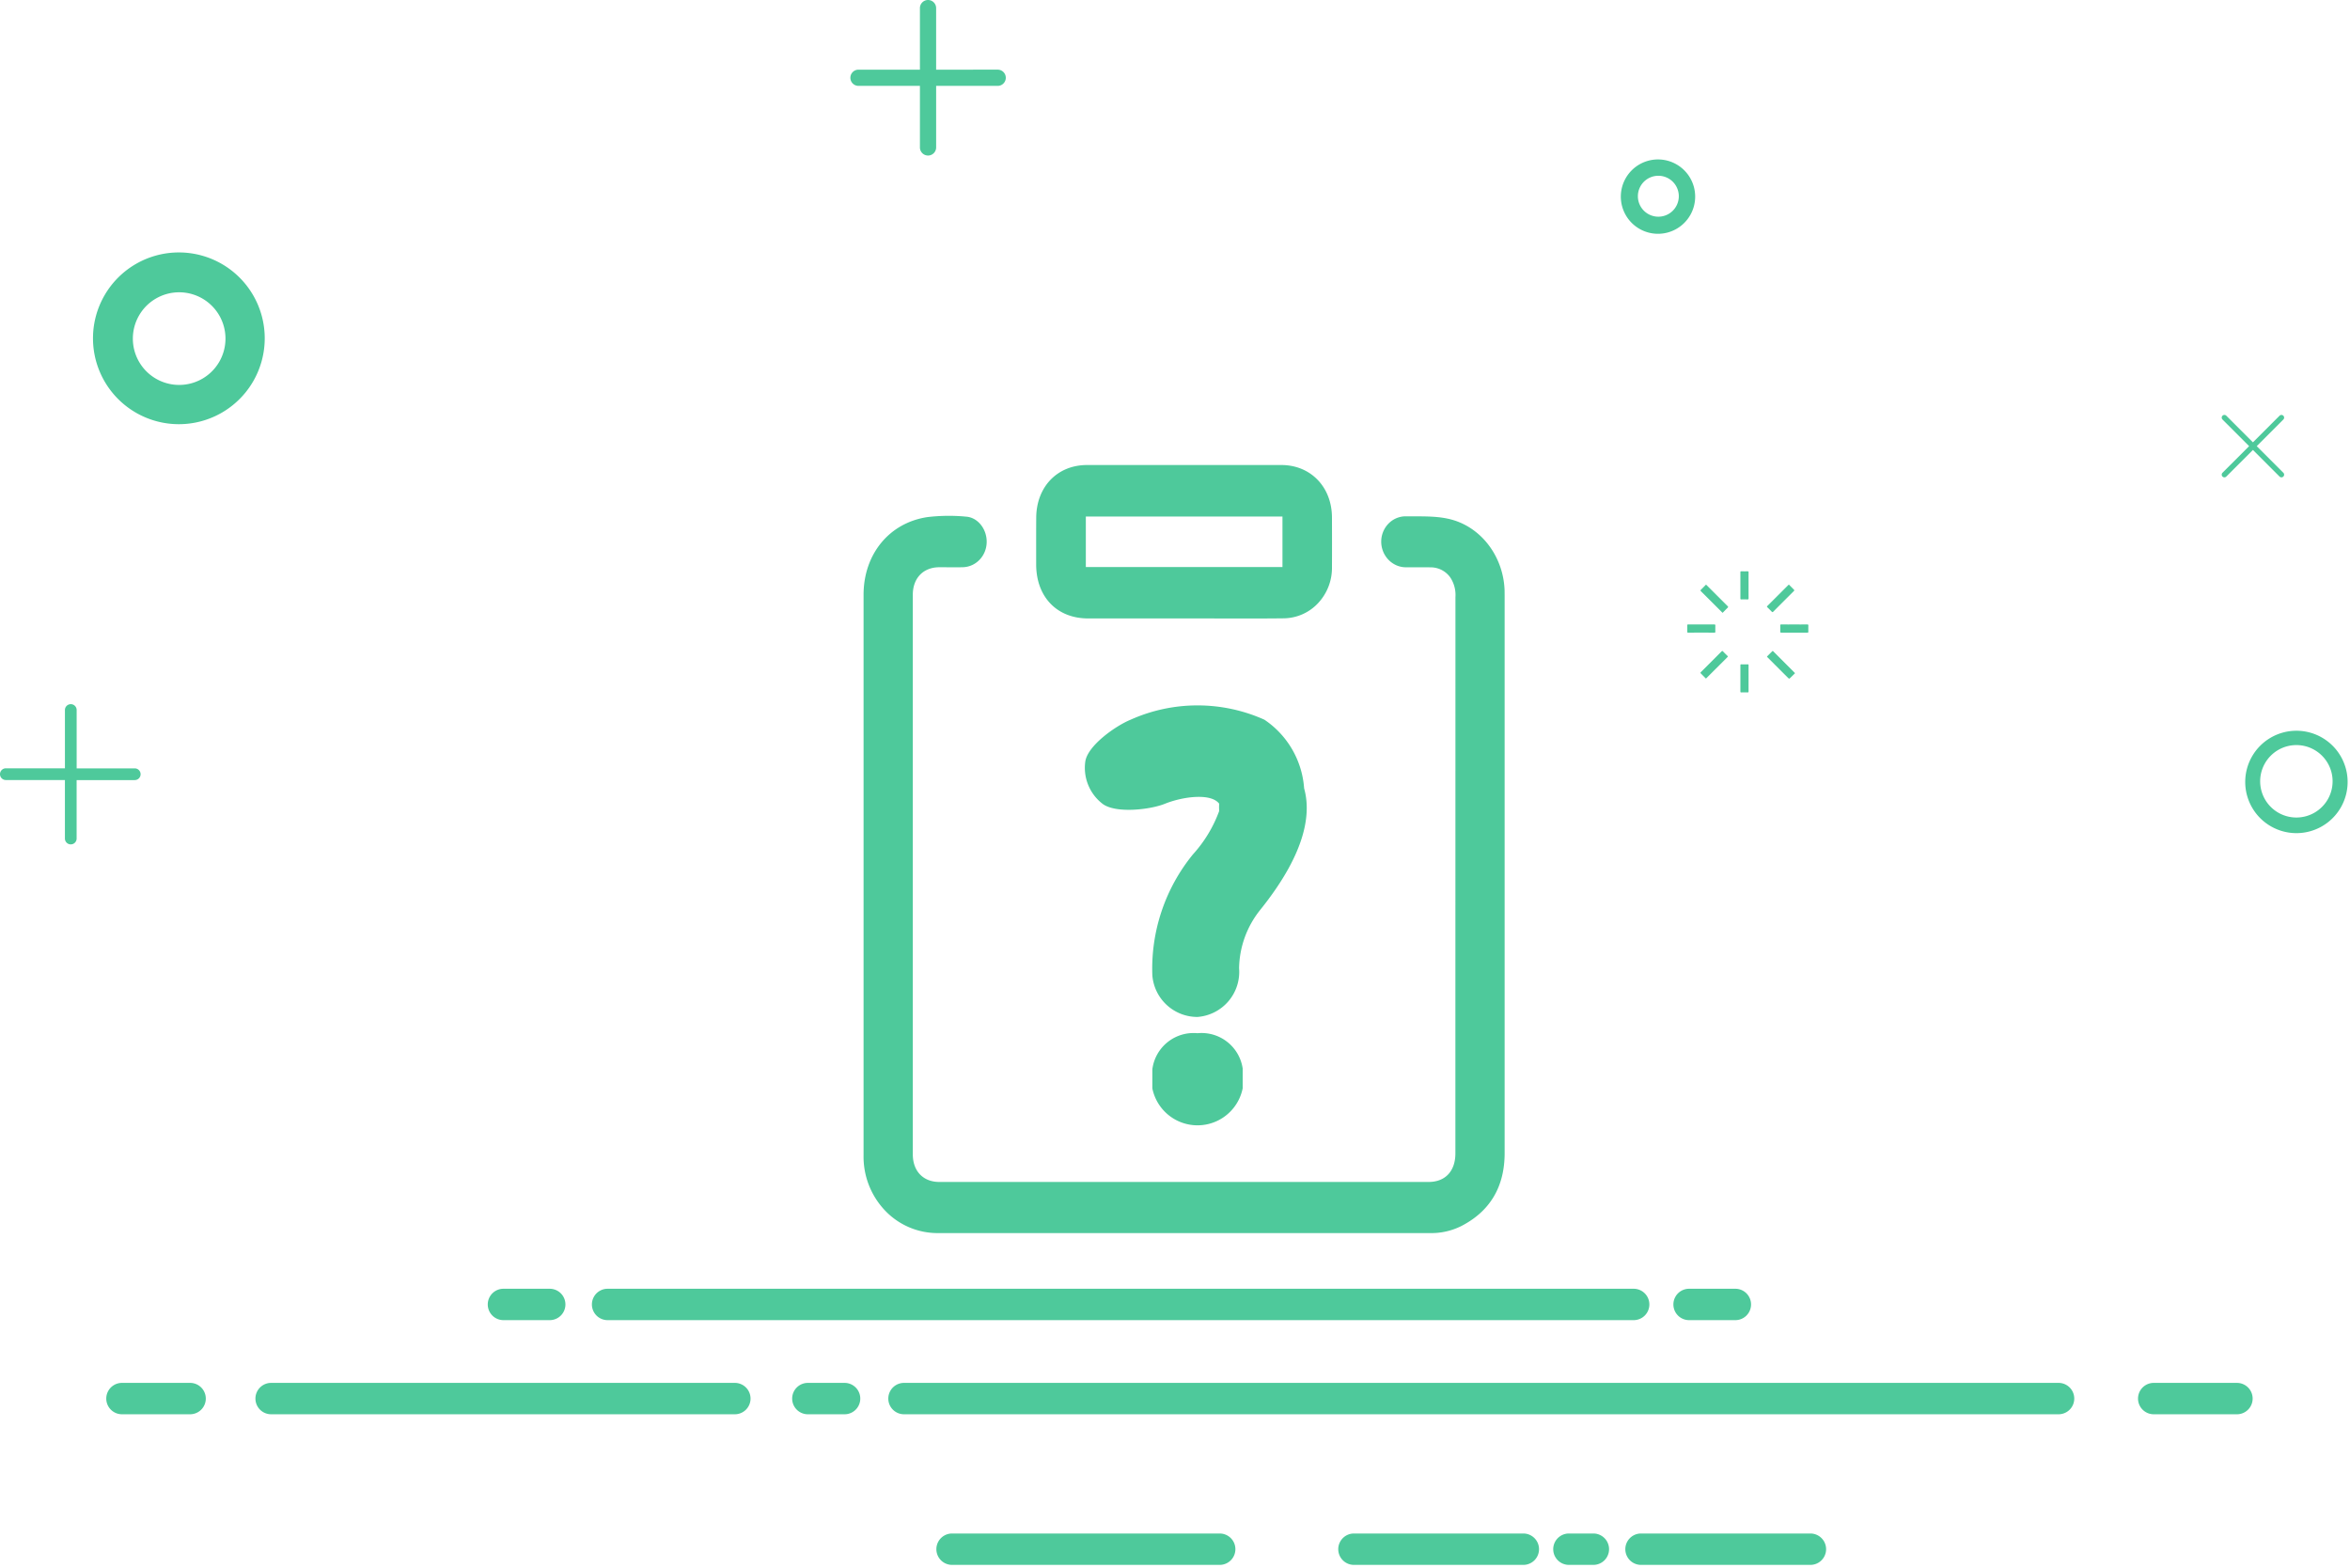 <?xml version="1.0" standalone="no"?><!DOCTYPE svg PUBLIC "-//W3C//DTD SVG 1.1//EN" "http://www.w3.org/Graphics/SVG/1.1/DTD/svg11.dtd"><svg t="1553234191932" class="icon" style="" viewBox="0 0 1535 1024" version="1.1" xmlns="http://www.w3.org/2000/svg" p-id="2747" xmlns:xlink="http://www.w3.org/1999/xlink" width="299.805" height="200"><defs><style type="text/css"></style></defs><path d="M396.877 841.764h670.222a10.24 10.24 0 0 1 0 20.497H396.877a10.24 10.24 0 0 1 0-20.497zM177.1 903.246h302.895a10.24 10.24 0 1 1 0 20.497H177.1a10.24 10.24 0 0 1 0-20.497z m413.382 0h754.155a10.24 10.24 0 1 1 0 20.497H590.483a10.24 10.24 0 0 1 0-20.497z m-510.81 0h44.501a10.24 10.24 0 1 1 0 20.497h-44.51a10.24 10.24 0 0 1 0-20.497zM1103.297 841.764h30.226a10.24 10.24 0 0 1 0 20.497h-30.226a10.24 10.24 0 0 1 0-20.497z m303.494 61.483h54.367a10.24 10.24 0 1 1 0 20.497h-54.367a10.24 10.24 0 1 1 0-20.497z m-334.891 98.374h110.644a10.24 10.24 0 1 1 0 20.497h-110.644a10.24 10.24 0 1 1 0-20.497z m-47.095 0h15.968a10.24 10.24 0 1 1 0 20.497h-15.968a10.24 10.24 0 1 1 0-20.497z m-402.916 0h174.808a10.24 10.24 0 1 1 0 20.497H621.879a10.24 10.24 0 0 1 0-20.497z m262.49 0h110.653a10.24 10.24 0 1 1 0 20.497H884.387a10.24 10.24 0 1 1 0-20.497zM328.852 841.764h30.225a10.24 10.24 0 1 1 0 20.497h-30.225a10.24 10.24 0 0 1 0-20.497z m198.837 61.483h23.986a10.24 10.24 0 1 1 0 20.497H527.689a10.24 10.24 0 0 1 0-20.497z m36.386-332.018V388.497c0-26.346 16.601-46.974 41.69-50.749a118.836 118.836 0 0 1 25.304-0.295c7.967 0.582 13.798 8.644 13.408 17.096-0.313 8.591-6.908 15.508-15.178 15.915-5.337 0.174-10.674 0-16.01 0.035-10.293 0.139-17.053 7.16-17.053 17.963v365.507c0 10.977 6.795 18.033 17.33 18.033H933.147c10.848 0 17.47-6.986 17.504-18.615v-100.56l0.035-262.855a20.662 20.662 0 0 0-3.359-12.782 15.655 15.655 0 0 0-12.687-6.621c-5.302-0.105-10.674 0-16.01-0.035-8.913 0.139-16.263-7.229-16.428-16.488-0.07-4.452 1.596-8.74 4.616-11.907s7.142-4.929 11.43-4.903c9.215 0.113 18.64-0.355 27.508 1.554 21.218 4.53 36.257 24.333 37.02 46.757l0.035 3.818v363.779c0 21.912-9.459 38.045-28.49 47.755a43.65 43.65 0 0 1-20.063 4.504H612.699a47.278 47.278 0 0 1-34.59-14.726 51.052 51.052 0 0 1-14.041-35.988z m209.469-167.293H710.748c-20.384 0-33.861-14.075-33.93-35.198 0-10.187-0.035-20.34 0.034-30.563 0.104-20.194 13.755-34.443 33.202-34.443h126.88c19.24 0 33.064 14.405 33.099 34.304 0.034 10.726 0.069 21.486 0 32.247a33.697 33.697 0 0 1-9.095 23.691 31.206 31.206 0 0 1-22.65 9.893c-21.556 0.252-43.146 0.035-64.737 0.07z m64.19-66.551H709.258v32.976H837.698v-32.976z m-99.198 132.685a106.817 106.817 0 0 1 87.344 0 59.01 59.01 0 0 1 25.965 44.856c4.13 14.753 2.95 40.127-28.915 79.664a62.56 62.56 0 0 0-13.573 37.775 29.505 29.505 0 0 1-27.153 31.866 29.505 29.505 0 0 1-29.505-27.145 118.029 118.029 0 0 1 26.554-79.082 86.164 86.164 0 0 0 17.122-28.325 30.095 30.095 0 0 1 0-4.72c-5.32-7.082-23.604-4.722-35.406 0-9.806 4-32.49 6.482-40.865 0a29.644 29.644 0 0 1-11.212-27.45c1.432-10.49 19.838-23.43 29.644-27.439z m43.668 204.782a27.145 27.145 0 0 1 29.505 23.014v12.982a30.095 30.095 0 0 1-59.01 0v-12.392a27.145 27.145 0 0 1 29.505-23.604zM116.831 277.063a56.086 56.086 0 1 1 0-112.18 56.086 56.086 0 0 1 0 112.18z m0.2-25.643a30.251 30.251 0 1 0 0-60.503 30.251 30.251 0 0 0 0 60.503zM651.679 45.494a5.294 5.294 0 1 1 0 10.596h-40.197v40.196a5.294 5.294 0 0 1-10.596 0V56.09h-40.205a5.294 5.294 0 0 1 0-10.587h40.205V5.298a5.294 5.294 0 0 1 10.588 0v40.205zM88.021 501.866a3.827 3.827 0 0 1-0.018 7.654l-37.948 0.017v38.149a3.827 3.827 0 1 1-7.654 0V509.502l-38.583-0.018a3.818 3.818 0 0 1 0.018-7.654l38.573 0.018v-38.088a3.827 3.827 0 0 1 7.663 0v38.114zM1491.46 308.783a1.753 1.753 0 1 1-2.482 2.482L1471.595 293.883l-17.39 17.382a1.753 1.753 0 0 1-2.483-2.482l17.382-17.382-17.382-17.39a1.753 1.753 0 0 1 2.482-2.482l17.39 17.382 17.383-17.382a1.753 1.753 0 1 1 2.482 2.482l-17.382 17.39z m-366.921 90.859c-4.47-4.46-8.921-8.939-13.408-13.382-0.494-0.486-0.46-0.746 0.018-1.197 1.093-1.042 2.126-2.135 3.21-3.228l0.556 0.52 13.546 13.53c0.452 0.45 0.408 0.693-0.017 1.101-1.076 1.042-2.117 2.135-3.228 3.28-0.295-0.269-0.495-0.433-0.677-0.624z m33.749 25.782l14.04 14.067c0.035 0.035 0.053 0.078 0.148 0.252-1.18 1.162-2.352 2.343-3.558 3.47-0.095 0.088-0.52-0.034-0.677-0.19-1.978-1.935-3.931-3.905-5.892-5.858l-7.654-7.662-0.53-0.556c0.096-0.139 0.165-0.278 0.26-0.382 1.042-1.041 2.075-2.065 3.099-3.106 0.26-0.26 0.46-0.347 0.764-0.035z m-1.068-25.965c-0.902-0.971-1.866-1.9-2.812-2.829-0.26-0.26-0.355-0.46-0.052-0.763l13.842-13.824c0.06-0.061 0.139-0.096 0.303-0.208 1.172 1.18 2.318 2.317 3.437 3.48 0.087 0.086 0.052 0.346 0.009 0.494-0.035 0.113-0.174 0.2-0.26 0.286-4.461 4.46-8.922 8.904-13.365 13.373-0.434 0.443-0.685 0.434-1.102-0.009z m-31.674 26.104c0.91 0.972 1.865 1.892 2.82 2.82 0.26 0.26 0.347 0.46 0.043 0.772l-13.832 13.816c-0.061 0.06-0.148 0.104-0.304 0.217-1.18-1.18-2.326-2.317-3.445-3.48-0.087-0.087-0.052-0.347 0-0.503 0.026-0.113 0.173-0.191 0.26-0.287 4.452-4.452 8.912-8.895 13.355-13.364 0.434-0.442 0.695-0.434 1.103 0z m16.6-43.208c0 2.794-0.017 5.589 0.01 8.383 0.008 0.608-0.174 0.798-0.782 0.781a78.032 78.032 0 0 0-3.93-0.009c-0.435 0-0.634-0.095-0.634-0.581V373.763c0-0.469 0.147-0.625 0.607-0.607 1.362 0.017 2.716 0.026 4.061 0 0.547-0.026 0.677 0.173 0.677 0.676-0.017 2.838-0.008 5.676-0.008 8.514z m-21.694 26.26a75.021 75.021 0 0 0 0 3.992c0 0.46-0.157 0.607-0.608 0.607a2826.489 2826.489 0 0 0-17.156 0c-0.495 0-0.59-0.208-0.59-0.642 0.026-1.354 0.026-2.708 0-4.053-0.009-0.503 0.156-0.65 0.65-0.65 2.83 0.017 5.667 0.008 8.505 0.008 2.812 0 5.632 0.017 8.444-0.009 0.572 0 0.78 0.14 0.755 0.747z m60.745-0.035a90.133 90.133 0 0 0 0 4.053c0 0.434-0.147 0.572-0.581 0.572h-17.148c-0.52 0-0.633-0.2-0.625-0.668a87.452 87.452 0 0 0 0-3.992c-0.017-0.53 0.165-0.677 0.686-0.677 2.829 0.018 5.667 0.01 8.504 0.01 2.82 0 5.632 0.016 8.444-0.01 0.538 0 0.738 0.14 0.72 0.712z m-39.05 34.452c0 2.837-0.018 5.675 0 8.504 0.008 0.555-0.148 0.738-0.703 0.72a93.132 93.132 0 0 0-4.062 0c-0.434 0-0.572-0.147-0.572-0.581v-17.157c0-0.45 0.138-0.624 0.607-0.607 1.354 0.017 2.708 0.026 4.053 0 0.538-0.026 0.694 0.156 0.685 0.677-0.026 2.812-0.008 5.632-0.008 8.444z m357.86 101.141a33.436 33.436 0 1 1 0-66.88 33.436 33.436 0 0 1 0 66.88z m-0.026-10.205a23.656 23.656 0 1 0 0-47.312 23.656 23.656 0 0 0 0 47.312z m-416.991-381.266a24.28 24.28 0 1 1 0-48.561 24.28 24.28 0 0 1 0 48.561z m-0.26-11.177a13.364 13.364 0 1 0 0-26.71 13.364 13.364 0 0 0 0 26.71z" p-id="2748" fill="#4ec99b"></path></svg>